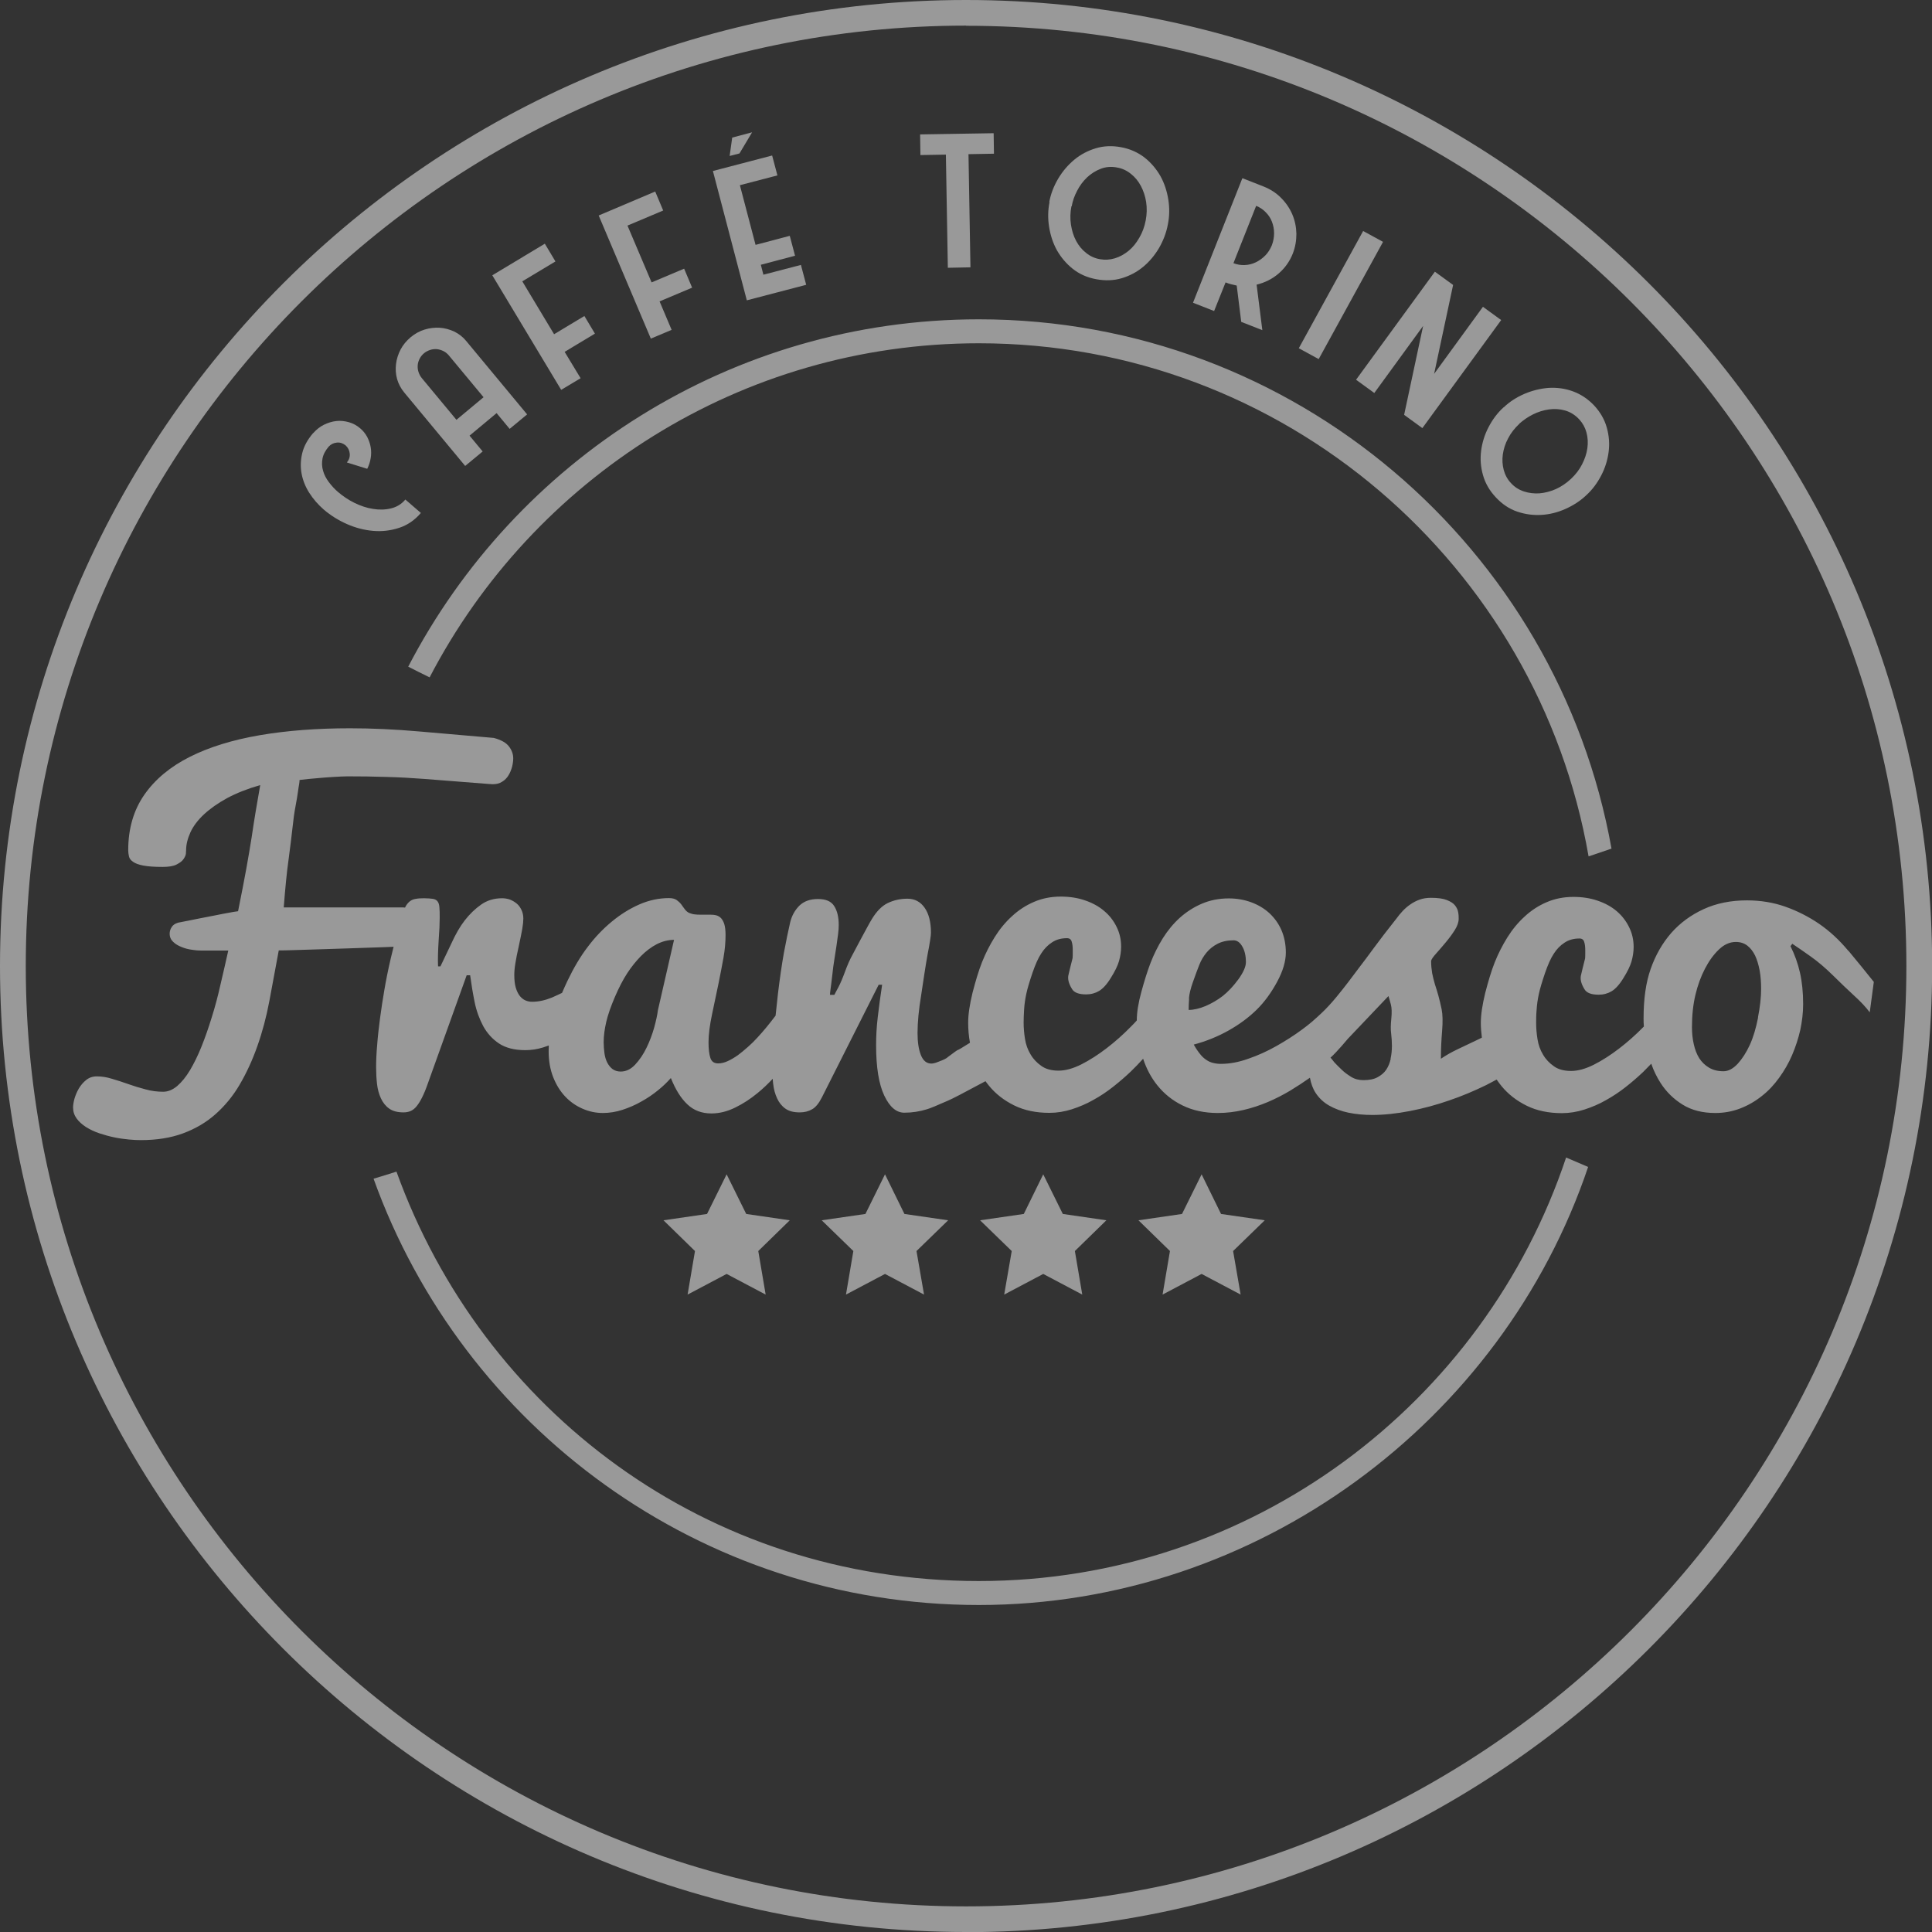 <?xml version="1.0" encoding="UTF-8"?><svg xmlns="http://www.w3.org/2000/svg" viewBox="0 0 128.21 128.21"><rect x="0" y="0" width="128.21" height="128.21" fill="#333333" stroke="none"/><defs><style>.d{fill:#fff;}.e{opacity:.5;}</style></defs><g id="a"/><g id="b"><g id="c"><g class="e"><g><path class="d" d="M64.11,128.21C28.76,128.21,0,99.46,0,64.11S28.76,0,64.11,0s64.11,28.76,64.11,64.11-28.76,64.11-64.11,64.11Zm0-126.51C29.7,1.71,1.71,29.7,1.71,64.11s27.99,62.4,62.4,62.4,62.4-27.99,62.4-62.4S98.51,1.71,64.11,1.71Z"/><path class="d" d="M122.65,63.09c-.6-.72-1.24-1.31-1.94-1.79-.69-.47-1.44-.85-2.23-1.13-.79-.28-1.65-.42-2.55-.42-1.06,0-2.02,.19-2.87,.58-.85,.39-1.57,.92-2.16,1.59-.59,.68-1.04,1.47-1.36,2.38-.32,.91-.47,2-.47,3.26,0,.19,0,.37,.02,.56-.01,.01-.03,.03-.04,.04-.51,.52-1.04,.99-1.6,1.42-.56,.43-1.12,.79-1.67,1.07-.56,.28-1.06,.42-1.52,.42s-.85-.1-1.14-.31c-.3-.21-.54-.46-.72-.77-.19-.31-.31-.65-.37-1.03-.06-.37-.09-.73-.09-1.08,0-.23,0-.51,.03-.85,.02-.34,.07-.7,.15-1.07,.08-.37,.22-.83,.41-1.39,.19-.55,.38-.98,.58-1.28,.19-.3,.43-.55,.71-.73,.28-.19,.61-.28,1-.28,.16,0,.27,.08,.31,.23,.05,.15,.07,.34,.07,.57,0,.27,0,.44-.01,.52-.14,.56-.23,.91-.26,1.06-.09,.29-.01,.62,.22,.99,.14,.24,.45,.36,.94,.36,.32,0,.61-.08,.86-.23,.25-.15,.52-.44,.78-.87,.27-.43,.45-.8,.54-1.11,.09-.32,.14-.64,.14-.96,0-.47-.1-.91-.3-1.31-.2-.41-.47-.76-.82-1.06-.35-.3-.77-.53-1.27-.7-.49-.17-1.03-.25-1.61-.25-.64,0-1.24,.12-1.77,.35-.54,.23-1.03,.55-1.46,.95-.44,.4-.82,.86-1.15,1.39-.33,.53-.61,1.08-.84,1.66-.23,.58-.43,1.26-.63,2.03-.19,.78-.29,1.44-.29,1.99,0,.33,.03,.65,.07,.97-.12,.06-.25,.12-.37,.18-.43,.2-.84,.4-1.24,.59-.4,.19-.77,.4-1.11,.63,0-.62,.03-1.23,.08-1.84,.05-.61,.04-1.09-.03-1.44-.07-.35-.15-.65-.22-.92-.08-.27-.15-.52-.23-.75-.07-.24-.13-.48-.18-.73-.04-.25-.07-.52-.07-.82,.03-.11,.14-.27,.34-.49,.2-.22,.4-.46,.62-.72,.22-.26,.42-.53,.6-.81,.18-.28,.27-.54,.27-.77,0-.12,0-.25-.03-.41-.02-.16-.09-.31-.2-.46-.11-.15-.3-.27-.55-.37-.25-.1-.6-.15-1.06-.15-.28,0-.53,.04-.75,.12-.23,.08-.43,.19-.62,.32-.19,.13-.36,.28-.51,.44-.15,.16-.29,.33-.42,.51-.61,.77-1.11,1.42-1.49,1.94-.38,.52-.71,.96-.98,1.31-.27,.36-.5,.67-.7,.93-.2,.26-.46,.6-.8,1.01-.34,.41-.67,.77-1,1.08-.18,.17-.39,.36-.63,.57-.2,.17-.42,.34-.65,.51-.54,.4-1.11,.76-1.71,1.1-.6,.34-1.22,.62-1.86,.84-.64,.23-1.24,.34-1.82,.34-.18,0-.35-.02-.51-.06-.16-.04-.31-.1-.45-.2-.14-.09-.29-.22-.42-.39-.14-.17-.28-.38-.42-.63,.83-.22,1.61-.54,2.32-.94,.71-.4,1.33-.86,1.85-1.37,.52-.51,.97-1.13,1.36-1.85,.39-.72,.58-1.37,.58-1.95,0-.54-.1-1.04-.29-1.48-.19-.44-.46-.81-.8-1.13-.34-.31-.74-.55-1.2-.72-.46-.17-.96-.26-1.49-.26-.66,0-1.25,.12-1.79,.35-.54,.23-1.02,.54-1.46,.93-.43,.39-.81,.85-1.13,1.36-.32,.51-.59,1.06-.81,1.62-.22,.57-.42,1.22-.62,1.95-.2,.73-.3,1.36-.3,1.89-.13,.14-.25,.28-.4,.42-.51,.52-1.04,.99-1.6,1.42-.56,.43-1.12,.79-1.67,1.07-.56,.28-1.06,.42-1.52,.42s-.85-.1-1.14-.31c-.3-.21-.54-.46-.72-.77-.19-.31-.31-.65-.37-1.03-.06-.37-.09-.73-.09-1.08,0-.23,.01-.51,.03-.85,.02-.34,.07-.7,.15-1.07,.08-.37,.22-.83,.41-1.39,.19-.55,.38-.98,.58-1.28,.19-.3,.43-.55,.71-.73,.28-.19,.61-.28,1-.28,.16,0,.27,.08,.31,.23,.05,.15,.07,.34,.07,.57,0,.27,0,.44-.01,.52-.14,.56-.23,.91-.26,1.06-.09,.29-.01,.62,.22,.99,.14,.24,.45,.36,.94,.36,.32,0,.61-.08,.86-.23,.25-.15,.52-.44,.78-.87,.27-.43,.45-.8,.54-1.11,.09-.32,.14-.64,.14-.96,0-.47-.1-.91-.3-1.31-.2-.41-.47-.76-.83-1.06-.35-.3-.77-.53-1.27-.7-.49-.17-1.03-.25-1.61-.25-.64,0-1.24,.12-1.77,.35-.54,.23-1.03,.55-1.46,.95-.44,.4-.82,.86-1.15,1.39-.33,.53-.61,1.08-.84,1.66-.23,.58-.43,1.26-.63,2.03-.19,.78-.29,1.44-.29,1.99,0,.45,.04,.9,.12,1.33-.51,.32-.79,.49-.81,.48-.02,0-.24,.15-.66,.47-.09,.09-.29,.19-.6,.3-.21,.09-.37,.13-.49,.13-.32,0-.55-.19-.7-.57-.15-.38-.22-.87-.22-1.46,0-.35,.02-.74,.06-1.16s.1-.85,.17-1.28c.07-.43,.14-.92,.22-1.46s.16-.99,.22-1.33c.07-.34,.12-.64,.16-.89,.04-.25,.06-.43,.06-.53,0-.71-.14-1.26-.42-1.66-.28-.4-.66-.6-1.14-.6s-.91,.1-1.31,.29c-.39,.19-.74,.55-1.05,1.06-.07,.11-.17,.29-.3,.53-.13,.24-.28,.51-.45,.83-.16,.31-.34,.64-.52,.98-.19,.34-.36,.73-.52,1.17-.16,.44-.31,.78-.43,1.01-.12,.23-.22,.4-.27,.51h-.29c0-.07,.01-.2,.04-.4,.03-.2,.06-.49,.11-.89,.04-.4,.09-.75,.14-1.06,.05-.31,.09-.61,.14-.9,.04-.29,.08-.56,.11-.8,.03-.24,.04-.44,.04-.58,0-.53-.1-.95-.3-1.26-.2-.32-.56-.47-1.08-.47s-.93,.15-1.23,.44c-.3,.3-.5,.66-.61,1.1-.13,.56-.27,1.24-.42,2.04-.14,.79-.27,1.69-.39,2.68-.06,.52-.11,1.01-.16,1.48-.4,.53-.8,1.02-1.2,1.45-.2,.22-.41,.43-.64,.63-.23,.2-.45,.39-.67,.55-.23,.16-.45,.29-.67,.39-.22,.1-.43,.15-.63,.15-.27,0-.44-.12-.52-.37-.08-.25-.12-.59-.12-1.03,0-.51,.08-1.14,.24-1.89,.16-.75,.3-1.41,.42-2,.12-.59,.23-1.16,.33-1.71,.1-.56,.14-1.07,.14-1.52,0-.3-.03-.54-.08-.71-.05-.17-.13-.31-.22-.41-.1-.1-.21-.16-.33-.19-.12-.03-.26-.04-.4-.04-.11,0-.21,0-.33,0-.11,0-.22,0-.32,0-.13,0-.25,0-.37-.02-.12-.01-.24-.05-.35-.09-.12-.05-.21-.13-.29-.23-.08-.11-.16-.21-.24-.33-.08-.11-.19-.21-.31-.3-.13-.09-.3-.13-.52-.13-.66,0-1.32,.14-1.96,.42-.64,.28-1.25,.66-1.83,1.14-.58,.48-1.11,1.03-1.59,1.67-.49,.64-.94,1.4-1.36,2.28-.13,.27-.24,.53-.35,.78-.21,.1-.42,.2-.65,.3-.46,.19-.9,.29-1.34,.29-.15,0-.3-.03-.44-.09-.14-.06-.26-.16-.37-.29-.11-.14-.2-.32-.27-.55-.07-.23-.1-.52-.1-.86,0-.2,.02-.45,.07-.75,.05-.3,.12-.69,.23-1.16,.1-.47,.18-.85,.23-1.14,.05-.29,.07-.52,.07-.68,0-.21-.04-.4-.12-.57-.08-.17-.18-.31-.31-.42-.13-.11-.28-.2-.45-.27-.17-.06-.35-.09-.53-.09-.53,0-.99,.14-1.39,.42-.4,.28-.76,.63-1.08,1.04-.32,.41-.62,.93-.9,1.55-.29,.62-.53,1.12-.72,1.51h-.16c-.02-.49,0-1.06,.04-1.71,.05-.65,.07-1.15,.07-1.51,0-.3,0-.53-.02-.7-.01-.17-.05-.3-.12-.39-.07-.09-.17-.15-.31-.17-.14-.02-.33-.04-.58-.04-.22,0-.4,.01-.55,.04-.15,.02-.27,.07-.37,.14-.1,.07-.19,.17-.27,.29-.03,.04-.05,.1-.08,.15-.04,0-.07-.01-.11-.01h-7.94c.1-1.27,.2-2.33,.32-3.17,.11-.84,.2-1.54,.26-2.1,.06-.56,.12-1.03,.2-1.43,.07-.39,.13-.71,.16-.95,.03-.24,.06-.41,.08-.52,.02-.11,.03-.21,.03-.29,.42-.05,.82-.09,1.2-.12,.34-.03,.69-.06,1.05-.08,.36-.02,.67-.04,.93-.04,.88,0,1.74,.01,2.6,.04,.85,.02,1.68,.07,2.48,.13,.8,.06,1.56,.12,2.3,.18,.74,.06,1.42,.11,2.05,.16,.05,0,.09,0,.14,.01,.04,0,.08,0,.1,0,.22,0,.42-.05,.59-.16,.18-.11,.32-.25,.42-.42,.11-.17,.18-.36,.24-.56,.05-.2,.08-.39,.08-.57,0-.28-.09-.54-.28-.79-.19-.25-.52-.44-1.01-.57-1.71-.15-3.36-.29-4.96-.43-1.6-.14-3.13-.21-4.58-.21-2.18,0-4.18,.15-5.99,.46-1.81,.31-3.36,.79-4.65,1.44-1.29,.65-2.3,1.49-3.01,2.51s-1.07,2.25-1.07,3.68c0,.14,.02,.28,.05,.41,.03,.14,.12,.26,.27,.36,.15,.11,.37,.19,.68,.25,.31,.06,.74,.09,1.28,.09,.41,0,.72-.05,.93-.16,.21-.11,.37-.22,.46-.36,.09-.13,.15-.26,.16-.37,0-.11,.01-.18,.01-.2,0-.39,.1-.79,.29-1.21,.19-.41,.49-.81,.9-1.19,.41-.38,.92-.74,1.54-1.08,.62-.33,1.35-.62,2.19-.86-.11,.62-.21,1.2-.3,1.74-.09,.54-.18,1.12-.27,1.73-.1,.61-.21,1.3-.35,2.06-.14,.76-.32,1.71-.55,2.84-.2,.03-.42,.06-.66,.11-.24,.04-.52,.1-.83,.16-.31,.06-.67,.13-1.08,.21-.4,.08-.88,.18-1.41,.28-.2,.06-.35,.16-.43,.3-.09,.14-.13,.28-.13,.43,0,.22,.08,.4,.23,.54,.15,.15,.34,.26,.57,.35,.22,.09,.45,.15,.7,.18,.24,.04,.45,.05,.61,.05h1.78c-.17,.76-.34,1.51-.52,2.27-.17,.76-.36,1.48-.58,2.17-.21,.69-.44,1.34-.68,1.94-.24,.6-.5,1.12-.76,1.56-.27,.45-.55,.79-.85,1.05-.3,.25-.61,.38-.93,.38-.4,0-.79-.05-1.18-.16-.39-.1-.77-.22-1.14-.35-.37-.13-.73-.25-1.08-.35-.35-.11-.68-.16-1-.16-.28,0-.51,.08-.71,.24-.2,.16-.36,.35-.49,.57-.13,.22-.22,.45-.29,.68-.06,.23-.09,.42-.09,.57,0,.28,.08,.52,.24,.74,.16,.22,.37,.4,.63,.57,.26,.16,.55,.3,.88,.41,.33,.11,.66,.2,1,.27,.33,.07,.65,.11,.96,.14,.31,.03,.57,.04,.79,.04,1.05,0,1.99-.15,2.8-.45,.81-.3,1.53-.72,2.15-1.27,.62-.55,1.16-1.2,1.61-1.97,.45-.77,.84-1.61,1.17-2.55,.33-.93,.6-1.94,.8-3.01,.2-1.08,.41-2.19,.62-3.34,.21,0,.55,0,1.03-.02,.48-.01,1.02-.03,1.62-.05,.6-.02,1.22-.04,1.86-.06,.64-.02,1.23-.04,1.76-.06,.53-.02,.98-.03,1.35-.05-.06,.24-.12,.5-.19,.78-.17,.73-.31,1.42-.42,2.07-.11,.65-.21,1.28-.29,1.9-.08,.62-.15,1.21-.19,1.77-.05,.56-.07,1.05-.07,1.47,0,.38,.02,.75,.06,1.11,.04,.36,.13,.68,.26,.96,.13,.28,.31,.51,.55,.68,.24,.17,.56,.25,.95,.25,.17,0,.33-.03,.47-.09,.14-.06,.28-.17,.4-.32,.12-.15,.25-.35,.37-.6,.12-.24,.25-.55,.38-.93l2.57-7.16h.23c.08,.6,.18,1.2,.3,1.79,.12,.59,.32,1.12,.57,1.59,.26,.47,.61,.86,1.05,1.15,.44,.29,1.02,.44,1.74,.44,.4,0,.8-.06,1.18-.18,.13-.04,.25-.09,.38-.13,0,.13-.01,.25-.01,.38,0,.64,.1,1.21,.3,1.72,.2,.51,.47,.94,.8,1.29,.33,.35,.72,.62,1.16,.81,.44,.19,.88,.28,1.34,.28,.43,0,.87-.07,1.3-.21,.43-.14,.85-.32,1.25-.55,.4-.22,.77-.47,1.11-.75,.34-.27,.62-.55,.85-.81,.31,.77,.67,1.35,1.1,1.75,.42,.4,.95,.6,1.59,.6,.53,0,1.05-.13,1.58-.39,.53-.26,1.02-.58,1.48-.96,.37-.3,.7-.62,1.01-.95,0,.11,.02,.23,.03,.34,.04,.36,.13,.68,.26,.96,.13,.28,.31,.51,.55,.68,.24,.17,.55,.25,.95,.25,.32,0,.59-.07,.83-.21,.23-.13,.45-.4,.65-.8l3.76-7.46h.23c-.12,.77-.21,1.48-.29,2.15-.08,.67-.11,1.28-.11,1.86,0,1.46,.18,2.58,.54,3.34,.36,.76,.8,1.14,1.33,1.14s1.03-.08,1.51-.23c.18-.05,.65-.24,1.39-.57,.31-.13,1.07-.53,2.28-1.18,.08-.04,.14-.08,.21-.11,.07,.1,.15,.2,.23,.3,.45,.55,1.01,.98,1.68,1.31,.67,.33,1.45,.49,2.33,.49,.51,0,1-.08,1.5-.24,.49-.16,.97-.36,1.42-.62,.46-.25,.89-.54,1.31-.87,.42-.33,.8-.66,1.16-1,.28-.27,.56-.56,.83-.86,.22,.66,.53,1.25,.94,1.76,.45,.56,1,1.01,1.68,1.34,.67,.33,1.45,.5,2.34,.5,.57,0,1.14-.07,1.7-.2,.56-.13,1.1-.31,1.62-.53,.52-.22,1.02-.48,1.49-.76,.46-.28,.9-.57,1.3-.85,.07,.38,.19,.72,.38,1.01,.23,.35,.53,.63,.9,.84,.37,.21,.8,.37,1.28,.47,.49,.1,1.01,.15,1.58,.15,.78,0,1.61-.09,2.49-.26,.88-.17,1.74-.4,2.6-.7,.86-.29,1.68-.64,2.46-1.02,.24-.12,.47-.25,.7-.37,.1,.15,.21,.29,.32,.43,.45,.55,1.01,.98,1.68,1.31,.67,.33,1.45,.49,2.33,.49,.5,0,1-.08,1.5-.24,.49-.16,.97-.36,1.42-.62,.45-.25,.89-.54,1.31-.87s.8-.66,1.16-1c.18-.18,.36-.36,.54-.55,.16,.46,.37,.89,.62,1.28,.38,.59,.87,1.07,1.47,1.44,.6,.37,1.32,.55,2.16,.55,.58,0,1.13-.1,1.65-.3,.52-.2,.99-.47,1.43-.82,.44-.34,.82-.75,1.16-1.22,.34-.47,.63-.97,.86-1.51,.23-.54,.41-1.09,.54-1.66,.12-.57,.19-1.14,.19-1.71,0-.78-.07-1.47-.21-2.09-.14-.62-.35-1.2-.63-1.76l.12-.16c.34,.23,.76,.51,1.23,.85,.48,.34,.96,.75,1.46,1.24,.49,.49,.96,.93,1.4,1.34,.44,.4,.79,.77,1.05,1.12l.27-2.02c-.52-.65-1.07-1.33-1.67-2.05Zm-78.99,3.95c-.04,.31-.12,.69-.25,1.16-.13,.46-.3,.91-.51,1.34-.21,.43-.46,.8-.75,1.11-.29,.31-.61,.46-.96,.46-.22,0-.4-.06-.55-.17-.14-.11-.26-.26-.35-.44-.09-.18-.15-.39-.18-.62-.03-.23-.05-.47-.05-.72,0-.42,.06-.86,.17-1.34,.11-.47,.3-1.02,.57-1.65,.27-.63,.54-1.15,.82-1.58,.28-.43,.58-.8,.91-1.14,.33-.33,.68-.6,1.05-.79,.37-.19,.76-.29,1.15-.29l-1.07,4.67Zm35.24-.78c.02-.29,.11-.66,.27-1.11,.16-.45,.3-.83,.42-1.13,.12-.3,.28-.57,.48-.81,.2-.24,.44-.43,.73-.58,.29-.15,.65-.23,1.06-.23,.23,0,.43,.14,.58,.41,.16,.27,.24,.62,.24,1.04,0,.3-.17,.68-.5,1.14-.34,.46-.68,.82-1.03,1.1-.35,.27-.73,.49-1.14,.67-.41,.17-.79,.26-1.13,.26,0-.21,.01-.45,.03-.74Zm13.39,4c-.06,.28-.16,.52-.3,.73-.14,.21-.34,.37-.58,.5-.24,.13-.55,.19-.93,.19-.31,0-.58-.07-.82-.22-.24-.15-.45-.3-.63-.48-.18-.17-.34-.33-.48-.48-.07-.08-.2-.27-.26-.31,.44-.39,1.16-1.26,1.16-1.26l2.69-2.83c.05,.15,.1,.34,.16,.56,.06,.22,.07,.53,.03,.93-.04,.4-.05,.74-.01,1.01,.03,.27,.05,.54,.05,.8,0,.3-.03,.59-.09,.86Zm24.38-2.74c-.14,.71-.32,1.32-.55,1.82-.23,.5-.5,.92-.8,1.25-.31,.33-.62,.5-.95,.5-.37,0-.69-.08-.96-.24-.27-.16-.48-.37-.65-.63-.16-.26-.28-.57-.36-.93-.08-.35-.12-.73-.12-1.13,0-.79,.08-1.51,.23-2.14,.15-.63,.36-1.21,.63-1.73,.27-.52,.58-.95,.93-1.28,.35-.34,.73-.5,1.12-.5,.3,0,.55,.08,.76,.24,.21,.16,.38,.38,.52,.66,.13,.28,.23,.61,.3,.98,.07,.38,.1,.79,.1,1.23,0,.56-.07,1.19-.21,1.9Z"/></g><g><path class="d" d="M20.78,28.75c.21-.24,.45-.43,.71-.56,.27-.13,.54-.22,.83-.25,.28-.03,.56,0,.84,.08,.28,.08,.53,.22,.75,.41,.19,.16,.34,.35,.46,.57,.11,.22,.19,.44,.23,.68,.04,.24,.04,.48,0,.72-.04,.24-.11,.48-.23,.71l-1.35-.42c.14-.17,.21-.36,.19-.58-.02-.22-.11-.4-.27-.55-.17-.14-.36-.21-.58-.19-.22,.02-.4,.11-.55,.27-.22,.26-.36,.52-.41,.8-.05,.27-.04,.54,.04,.8,.07,.26,.2,.51,.38,.75,.18,.24,.38,.46,.6,.65,.33,.28,.69,.53,1.1,.73,.41,.2,.82,.34,1.23,.4,.41,.07,.81,.06,1.19-.03,.38-.09,.7-.28,.96-.59l1.03,.89c-.41,.48-.89,.81-1.45,.99-.55,.18-1.12,.25-1.71,.2-.59-.05-1.17-.2-1.74-.45-.57-.25-1.08-.57-1.54-.96-.38-.33-.71-.71-.97-1.12-.26-.41-.43-.84-.51-1.29s-.06-.9,.05-1.35c.11-.45,.35-.89,.72-1.32Z"/><path class="d" d="M32.96,27.41l-1.8,1.5,.87,1.05-1.16,.96-4.05-4.88c-.22-.27-.38-.57-.47-.89-.09-.33-.11-.66-.07-.99,.04-.33,.14-.65,.3-.96,.16-.31,.39-.58,.67-.82,.29-.24,.6-.41,.93-.51,.33-.1,.67-.14,1-.12,.33,.02,.65,.11,.96,.25,.3,.15,.57,.35,.79,.62l4.05,4.88-1.16,.96-.87-1.05Zm-.87-1.05l-2.3-2.77c-.1-.12-.22-.22-.36-.29-.14-.07-.28-.11-.43-.13-.15-.01-.3,0-.45,.05-.15,.05-.29,.12-.41,.22-.12,.1-.22,.22-.29,.36-.07,.14-.12,.28-.13,.43-.01,.15,0,.3,.05,.45,.05,.15,.12,.29,.22,.41l2.3,2.77,1.8-1.5Z"/><path class="d" d="M36.16,16.18l.7,1.17-2.2,1.32,2.11,3.51,2.01-1.21,.7,1.17-2.01,1.21,1.06,1.75-1.29,.77-4.57-7.6,3.49-2.1Z"/><path class="d" d="M43.48,12.71l.53,1.26-2.37,1,1.6,3.77,2.16-.91,.53,1.26-2.16,.91,.8,1.89-1.38,.58-3.46-8.17,3.75-1.59Z"/><path class="d" d="M47.3,11.35l3.94-1.03,.35,1.32-2.49,.65,1.04,3.96,2.27-.6,.35,1.32-2.27,.6,.17,.66,2.49-.65,.35,1.32-3.94,1.03-2.25-8.58Zm1.78-1.17l-.66,.17,.17-1.22,1.32-.35-.83,1.39Z"/><path class="d" d="M61.05,8.92l4.89-.08,.02,1.36-1.69,.03,.13,7.51-1.5,.03-.13-7.51-1.69,.03-.02-1.36Z"/><path class="d" d="M69.63,13.41c.1-.54,.3-1.06,.59-1.55,.29-.49,.65-.91,1.07-1.26,.42-.35,.9-.6,1.43-.76,.53-.16,1.09-.18,1.68-.07,.6,.11,1.12,.35,1.56,.69,.44,.35,.78,.76,1.05,1.23,.26,.47,.43,.99,.52,1.55,.09,.56,.08,1.11-.03,1.66-.1,.54-.3,1.06-.58,1.55-.29,.49-.64,.91-1.05,1.25-.42,.35-.89,.6-1.42,.76-.53,.16-1.1,.18-1.7,.07-.6-.11-1.12-.34-1.56-.69-.44-.35-.78-.76-1.05-1.23-.26-.47-.43-.99-.52-1.55-.09-.56-.08-1.11,.03-1.66Zm1.47,.28c-.08,.42-.09,.82-.03,1.22,.06,.39,.17,.75,.34,1.07,.17,.32,.39,.59,.66,.8,.27,.22,.57,.36,.92,.42,.34,.06,.67,.04,1-.06,.33-.1,.63-.27,.91-.5,.28-.23,.51-.52,.71-.87,.2-.34,.34-.72,.42-1.14,.08-.42,.09-.82,.03-1.22-.06-.39-.18-.75-.35-1.07-.17-.32-.39-.59-.66-.8-.27-.22-.57-.36-.9-.42-.39-.08-.76-.05-1.1,.08-.34,.13-.64,.32-.91,.57-.26,.25-.49,.55-.66,.89-.18,.34-.3,.68-.36,1.03Z"/><path class="d" d="M82.46,11.83l1.4,.55c.45,.18,.84,.43,1.16,.76,.32,.32,.57,.69,.74,1.09,.17,.4,.26,.83,.27,1.28,0,.45-.07,.89-.24,1.32-.21,.53-.53,.97-.95,1.33-.42,.36-.91,.6-1.45,.73l.38,3.02-1.4-.55-.3-2.41c-.13-.03-.25-.06-.38-.09-.12-.03-.24-.07-.36-.12l-.76,1.9-1.4-.55,3.27-8.25Zm-.62,5.63c.25,.1,.5,.14,.76,.13,.26-.01,.5-.07,.73-.18,.23-.11,.44-.26,.63-.45,.19-.19,.33-.42,.44-.68,.1-.26,.15-.53,.15-.8s-.05-.52-.14-.76c-.09-.24-.23-.45-.41-.63-.18-.19-.39-.33-.64-.43l-1.51,3.81Z"/><path class="d" d="M91.78,16.05l-4.27,7.78-1.32-.72,4.27-7.78,1.32,.72Z"/><path class="d" d="M96.43,18.91l-1.26,5.9,3.24-4.45,1.21,.88-5.23,7.17-1.21-.88,1.26-5.9-3.24,4.45-1.21-.88,5.23-7.17,1.21,.88Z"/><path class="d" d="M99.79,27.03c.4-.38,.87-.68,1.39-.9,.52-.22,1.06-.35,1.6-.39,.55-.03,1.08,.04,1.6,.23,.52,.19,.99,.5,1.4,.93,.42,.45,.7,.94,.85,1.48,.15,.54,.19,1.07,.12,1.61-.07,.54-.23,1.06-.49,1.56-.26,.5-.59,.95-1,1.32-.4,.38-.87,.68-1.39,.91-.52,.23-1.05,.36-1.59,.39-.54,.03-1.07-.04-1.6-.22-.53-.18-1-.5-1.42-.95-.42-.45-.7-.94-.85-1.48-.15-.54-.19-1.07-.12-1.61,.07-.54,.23-1.06,.49-1.56,.26-.5,.59-.95,1-1.32Zm1.03,1.1c-.31,.29-.56,.61-.74,.96-.19,.35-.3,.71-.35,1.06-.05,.36-.03,.7,.06,1.04,.09,.33,.25,.63,.49,.88,.23,.25,.51,.43,.84,.54,.33,.11,.67,.15,1.03,.13,.36-.03,.72-.12,1.09-.28,.36-.16,.7-.39,1.01-.68,.31-.29,.56-.61,.74-.97,.18-.35,.3-.71,.35-1.07,.05-.36,.03-.7-.06-1.04-.09-.33-.25-.62-.48-.87-.27-.29-.59-.49-.94-.59-.35-.1-.71-.12-1.07-.07-.36,.05-.72,.16-1.06,.33-.34,.17-.64,.38-.9,.61Z"/></g><g><path class="d" d="M106.94,56.31c-3.57-19.94-21.03-35.12-41.98-35.12-16.46,0-30.76,9.37-37.87,23.05,.47,.24,.94,.48,1.42,.71,6.85-13.16,20.61-22.17,36.45-22.17,20.25,0,37.11,14.74,40.46,34.05,.51-.17,1.02-.34,1.53-.52"/><path class="d" d="M103.93,76.81c-5.44,16.31-20.85,28.11-38.97,28.11s-32.94-11.34-38.65-27.17c-.5,.16-1.01,.32-1.52,.47,5.91,16.47,21.68,28.29,40.17,28.29s34.74-12.19,40.43-29.07c-.49-.21-.98-.42-1.47-.63"/></g><g><polygon class="d" points="48.22 77.93 49.52 80.56 52.41 80.98 50.32 83.02 50.81 85.91 48.22 84.54 45.63 85.91 46.12 83.02 44.03 80.98 46.92 80.56 48.22 77.93"/><polygon class="d" points="58.73 77.93 60.02 80.56 62.92 80.98 60.82 83.02 61.32 85.91 58.73 84.54 56.14 85.91 56.63 83.02 54.53 80.98 57.43 80.56 58.73 77.93"/><polygon class="d" points="69.23 77.93 70.53 80.56 73.42 80.98 71.33 83.02 71.82 85.91 69.23 84.54 66.64 85.91 67.14 83.02 65.04 80.98 67.94 80.56 69.23 77.93"/><polygon class="d" points="79.74 77.93 81.03 80.56 83.93 80.98 81.83 83.02 82.33 85.91 79.74 84.54 77.15 85.91 77.64 83.02 75.55 80.98 78.44 80.56 79.74 77.93"/></g></g></g></g></svg>